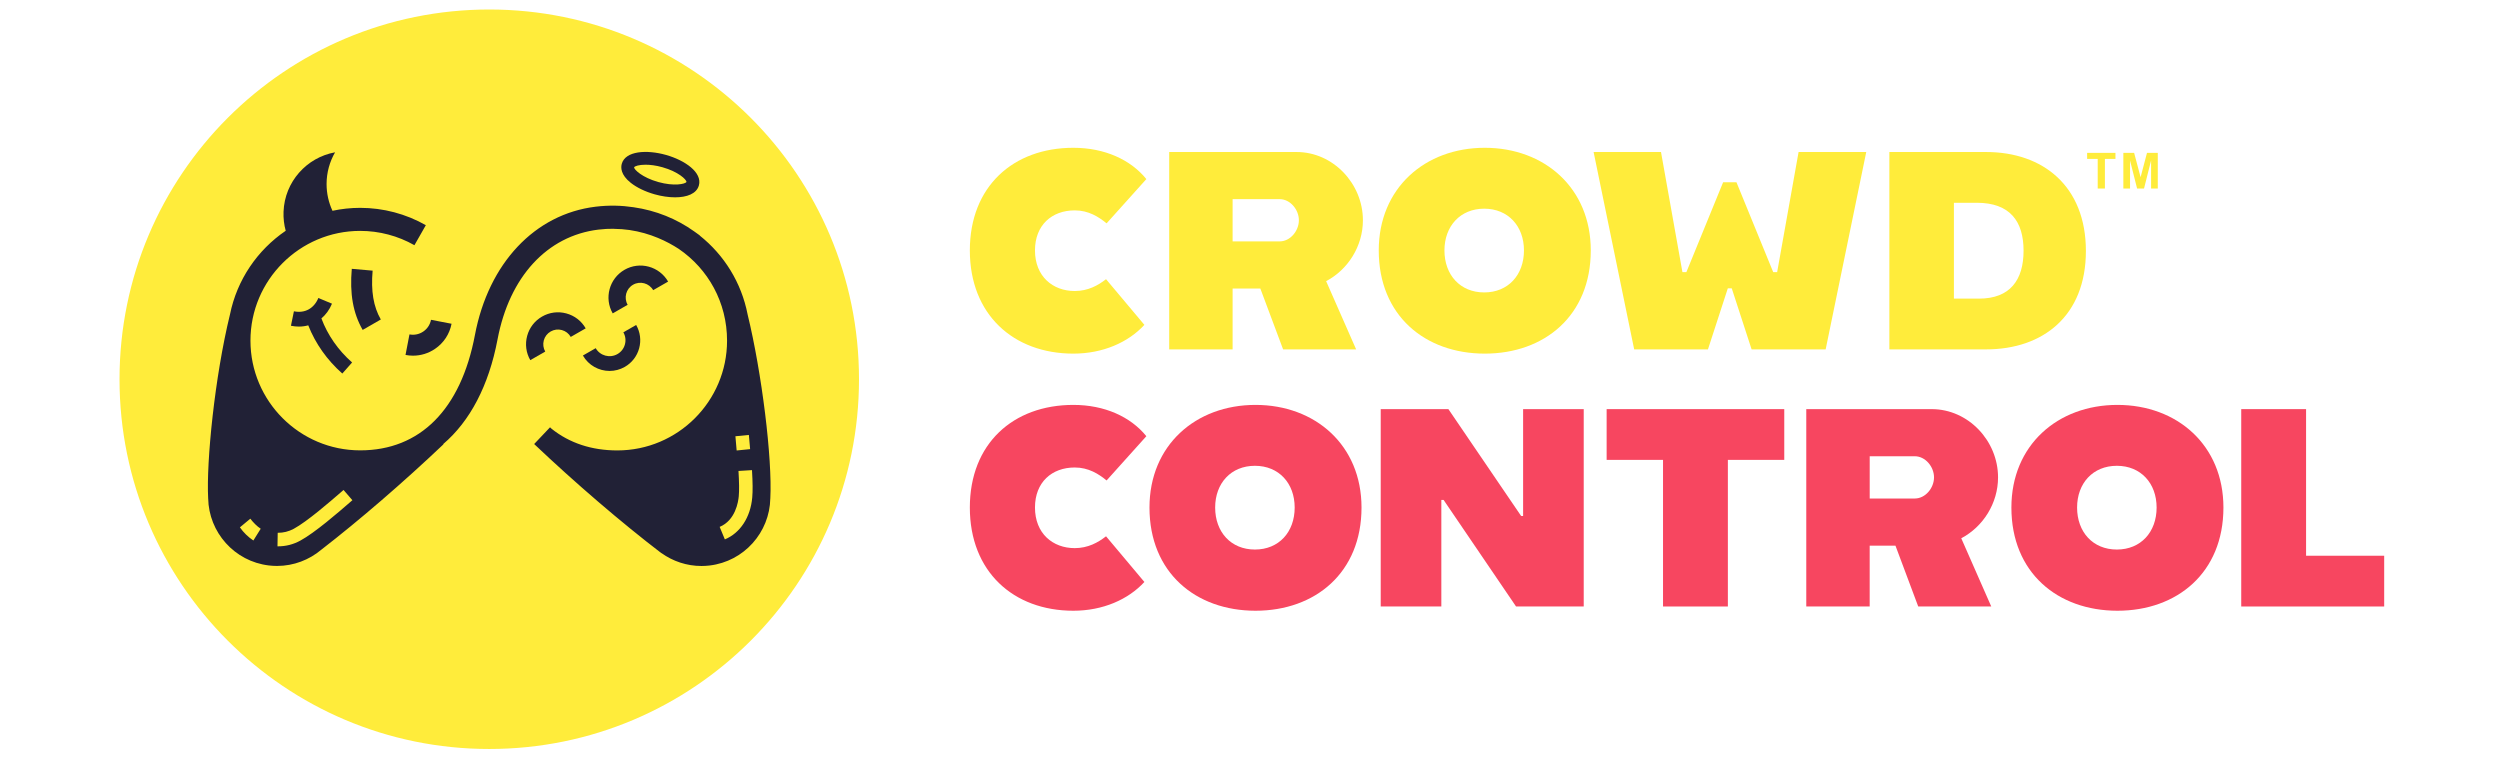 <svg width="1255" height="381" viewBox="0 0 1255 381" fill="none" xmlns="http://www.w3.org/2000/svg">
<path d="M245.61 375.99C348.12 375.99 431.22 292.89 431.22 190.38C431.22 87.87 348.12 4.77 245.61 4.77C143.1 4.77 60 87.87 60 190.38C60 292.89 143.1 375.99 245.61 375.99Z" fill="#FFEC3B"/>
<path d="M272.984 170.877C273.502 168.97 274.727 167.385 276.438 166.404C278.149 165.423 280.142 165.164 282.041 165.682C283.948 166.2 285.534 167.424 286.515 169.135L294.018 164.834C291.883 161.122 288.438 158.454 284.302 157.339C280.166 156.217 275.849 156.774 272.129 158.909C268.417 161.043 265.748 164.489 264.634 168.625C263.512 172.761 264.069 177.077 266.204 180.797L273.706 176.497C272.725 174.778 272.474 172.784 272.984 170.877Z" fill="#212136"/>
<path d="M299.04 174.786L292.613 178.474C295.462 183.434 300.665 186.213 306.01 186.213C308.607 186.213 311.244 185.553 313.654 184.172C317.225 182.124 319.783 178.804 320.858 174.833C321.934 170.862 321.4 166.702 319.352 163.131L312.924 166.82C313.991 168.672 314.266 170.83 313.709 172.894C313.152 174.958 311.825 176.677 309.965 177.744C306.143 179.942 301.238 178.608 299.04 174.786Z" fill="#212136"/>
<path d="M316.636 91.767C319.673 94.177 323.959 96.233 328.699 97.567C332.113 98.525 335.652 99.058 338.894 99.058C344.788 99.058 349.654 97.293 350.839 93.094C352.659 86.588 343.877 80.458 334.263 77.758C324.649 75.058 313.952 75.726 312.131 82.232C311.613 84.053 311.519 87.718 316.636 91.767ZM324.061 82.687C326.352 82.687 329.233 83.017 332.521 83.943C340.495 86.179 344.584 90.103 344.639 91.351C343.948 92.387 338.407 93.612 330.441 91.375C322.389 89.115 318.3 85.136 318.308 83.998C318.661 83.385 320.749 82.687 324.061 82.687Z" fill="#212136"/>
<path d="M205.553 167.871L203.567 178.184C204.823 178.427 206.086 178.545 207.342 178.545C211.251 178.545 215.065 177.383 218.369 175.139C222.732 172.18 225.691 167.699 226.68 162.527L216.368 160.541C215.41 165.548 210.56 168.829 205.553 167.871Z" fill="#212136"/>
<path d="M317.806 142.93C321.337 140.905 325.858 142.129 327.891 145.661L335.393 141.36C330.991 133.692 321.172 131.032 313.513 135.435C305.845 139.838 303.184 149.648 307.579 157.316L315.082 153.015C313.05 149.483 314.274 144.955 317.806 142.93Z" fill="#212136"/>
<path d="M375.309 157.888C372.209 141.878 363.529 128.01 351.255 118.247L351.302 118.184C350.454 117.549 349.512 116.866 348.492 116.167C339.726 109.905 329.35 105.643 318.002 104.026C312.194 103.147 305.837 102.927 299.009 103.759C268.456 107.472 245.233 132.154 238.413 168.185C231.35 205.519 210.89 226.081 180.815 226.081C150.443 226.081 125.729 201.367 125.729 170.995C125.729 140.622 150.443 115.908 180.815 115.908C190.374 115.908 199.792 118.396 208.041 123.097L213.77 113.044C203.779 107.354 192.384 104.34 180.815 104.34C176.044 104.34 171.39 104.858 166.9 105.816C165.009 101.735 163.942 97.198 163.942 92.411C163.942 86.595 165.503 81.157 168.211 76.456C153.974 79.03 142.916 91.202 142.336 106.263C142.21 109.583 142.595 112.801 143.426 115.846C129.245 125.491 118.956 140.45 115.455 157.849H115.448C107.788 189.242 103.526 231.724 104.499 250.23H104.507C104.829 267.19 117.645 281.796 134.958 283.86C136.34 284.025 137.713 284.103 139.071 284.103C147.429 284.103 155.246 281.058 161.32 275.933C180.376 261.194 202.555 242.068 222.615 223.036L222.497 222.919C235.933 211.452 245.375 193.606 249.77 170.351C255.703 138.982 274.625 118.396 300.391 115.265C303.09 114.935 305.704 114.81 308.231 114.841V114.88C310.868 114.904 313.458 115.108 315.993 115.461C326.556 117.015 335.017 121.222 340.754 124.957C355.485 135.042 364.981 151.783 364.981 171.026C364.981 201.399 340.267 226.113 309.895 226.113C297.055 226.113 285.958 222.456 276.917 215.259C276.65 215.008 276.383 214.757 276.116 214.505L268.15 222.903C288.689 242.39 311.967 262.356 332.011 277.683L332.042 277.644C337.764 281.741 344.733 284.127 352.126 284.127C353.484 284.127 354.857 284.048 356.238 283.883C373.551 281.819 386.368 267.214 386.689 250.254H386.697C387.757 230.217 382.428 187.092 375.309 157.888ZM127.189 271.334C124.638 269.631 122.221 267.332 120.431 264.726C122.26 263.149 123.837 261.854 125.658 260.386C127.134 262.293 128.994 264.208 130.877 265.425L127.189 271.334ZM175.706 252.138C169.993 257.098 158.095 267.426 150.71 271.421C147.233 273.304 143.521 274.254 139.675 274.254C139.549 274.254 139.424 274.254 139.298 274.254L139.408 267.465C142.194 267.496 144.925 266.829 147.476 265.448C154.21 261.806 165.723 251.808 171.256 247.005L172.457 245.961L176.899 251.102L175.706 252.138ZM375.937 218.343C375.937 218.343 376.11 220.337 376.212 221.522C376.353 223.178 376.495 224.841 376.557 225.461L369.8 226.144C369.737 225.509 369.588 223.798 369.447 222.095C369.353 220.941 369.18 219.002 369.18 219.002L375.937 218.343ZM377.625 249.752C376.738 259.711 371.589 267.575 363.875 270.777L361.269 264.498C369.188 261.21 370.608 251.918 370.86 249.139C371.119 246.298 371.064 242.021 370.718 236.425L377.499 236.002C377.868 242.037 377.915 246.526 377.625 249.752Z" fill="#212136"/>
<path d="M166.657 152.45L159.821 149.593C157.608 154.89 153.017 157.394 147.547 156.272L146.056 163.531C147.413 163.806 148.747 163.947 150.05 163.947C151.675 163.947 153.244 163.728 154.744 163.319C158.314 172.423 164.153 180.711 171.837 187.515L176.75 181.967C169.726 175.751 164.452 168.162 161.344 159.843C163.573 157.959 165.401 155.471 166.657 152.45Z" fill="#212136"/>
<path d="M191.167 160.384C187.463 153.933 186.16 146.14 187.062 135.866L176.601 134.948C175.502 147.474 177.237 157.214 182.063 165.619L191.167 160.384Z" fill="#212136"/>
<path d="M486.86 254.78C486.86 222.65 508.66 203.26 538.81 203.26C554.52 203.26 567.54 209.21 575.47 218.97L555.51 241.19C551.55 237.93 546.45 234.68 539.52 234.68C528.06 234.68 519.56 242.04 519.56 254.78C519.56 267.8 528.48 275.16 539.52 275.16C546.17 275.16 551.27 272.33 555.23 269.22L574.48 292.15C566.41 300.93 553.67 306.59 538.81 306.59C508.66 306.58 486.86 286.91 486.86 254.78Z" fill="#F74660"/>
<path d="M577.04 254.78C577.04 223.5 600.25 203.26 630.26 203.26C660.27 203.26 683.48 223.5 683.48 254.78C683.48 287.48 660.27 306.59 630.26 306.59C600.25 306.58 577.04 287.47 577.04 254.78ZM649.93 254.78C649.93 242.61 642 233.83 629.97 233.83C617.94 233.83 610.01 242.61 610.01 254.78C610.01 267.09 617.94 275.87 629.97 275.87C642.01 275.87 649.93 267.09 649.93 254.78Z" fill="#F74660"/>
<path d="M693.12 205.38H727.09L763.61 259.03H764.6V205.38H795.03V304.46H761.06L724.68 250.96H723.55V304.46H693.12V205.38Z" fill="#F74660"/>
<path d="M834.84 230.86H806.53V205.38H895.7V230.86H867.39V304.46H834.84V230.86Z" fill="#F74660"/>
<path d="M1009.72 254.78C1009.72 223.5 1032.93 203.26 1062.94 203.26C1092.95 203.26 1116.16 223.5 1116.16 254.78C1116.16 287.48 1092.95 306.59 1062.94 306.59C1032.93 306.58 1009.72 287.47 1009.72 254.78ZM1082.62 254.78C1082.62 242.61 1074.69 233.83 1062.66 233.83C1050.63 233.83 1042.7 242.61 1042.7 254.78C1042.7 267.09 1050.63 275.87 1062.66 275.87C1074.69 275.87 1082.62 267.09 1082.62 254.78Z" fill="#F74660"/>
<path d="M1125.1 205.38H1157.65V278.98H1196.86V304.46H1125.1V205.38Z" fill="#F74660"/>
<path d="M1003.02 239.64C1003.02 221.27 988.08 205.38 969.71 205.38H906.75V219.8V263.89V273.91V304.46H936.32H938.58V273.91H951.52L962.95 304.46H999.61L984.55 270.21C995.49 264.46 1003.02 252.68 1003.02 239.64ZM961.23 250.25H938.59V229.04H961.23C966.56 229.04 970.88 234.32 970.88 239.64C970.88 244.97 966.56 250.25 961.23 250.25Z" fill="#F74660"/>
<path d="M486.86 125.71C486.86 93.58 508.66 74.19 538.81 74.19C554.52 74.19 567.54 80.14 575.47 89.9L555.51 112.12C551.55 108.86 546.45 105.61 539.52 105.61C528.06 105.61 519.56 112.97 519.56 125.71C519.56 138.73 528.48 146.09 539.52 146.09C546.17 146.09 551.27 143.26 555.23 140.15L574.48 163.08C566.41 171.86 553.67 177.52 538.81 177.52C508.66 177.51 486.86 157.84 486.86 125.71Z" fill="#FFEC3B"/>
<path d="M692.13 125.71C692.13 94.43 715.34 74.19 745.35 74.19C775.36 74.19 798.57 94.43 798.57 125.71C798.57 158.41 775.36 177.52 745.35 177.52C715.34 177.51 692.13 158.4 692.13 125.71ZM765.03 125.71C765.03 113.54 757.1 104.76 745.07 104.76C733.04 104.76 725.11 113.54 725.11 125.71C725.11 138.02 733.04 146.8 745.07 146.8C757.1 146.8 765.03 138.02 765.03 125.71Z" fill="#FFEC3B"/>
<path d="M799.99 76.31H833.82L844.58 136.61H846.56L865.01 91.49H871.7L890.15 136.61H892.13L902.89 76.31H936.86L916.48 175.39H879.31L869.34 144.75H867.36L857.39 175.39H820.36L799.99 76.31Z" fill="#FFEC3B"/>
<path d="M948.46 76.31H997.01C1025.6 76.31 1047.12 93.44 1047.12 125.99C1047.12 158.55 1025.61 175.39 997.01 175.39H948.46V76.31ZM993.47 149.91C1009.04 149.91 1015.83 140.57 1015.83 125.85C1015.83 111.13 1009.04 101.79 992.33 101.79H980.86V149.91H993.47Z" fill="#FFEC3B"/>
<path d="M684.18 110.57C684.18 92.2 669.24 76.31 650.87 76.31H586.94V90.73V134.82V144.84V175.39H616.51H618.77V144.84H632.69L644.12 175.39H680.78L665.72 141.14C676.65 135.39 684.18 123.61 684.18 110.57ZM642.39 121.18H618.77V99.97H642.39C647.72 99.97 652.04 105.25 652.04 110.57C652.03 115.9 647.72 121.18 642.39 121.18Z" fill="#FFEC3B"/>
<path d="M1053.05 94.64V79.77H1047.74V76.74H1061.96V79.77H1056.66V94.64H1053.05Z" fill="#FFEC3B"/>
<path d="M1065.92 94.64V76.74H1071.33L1074.58 88.95L1077.79 76.74H1083.21V94.64H1079.85V80.55L1076.3 94.64H1072.82L1069.28 80.55V94.64H1065.92Z" fill="#FFEC3B"/>
</svg>
